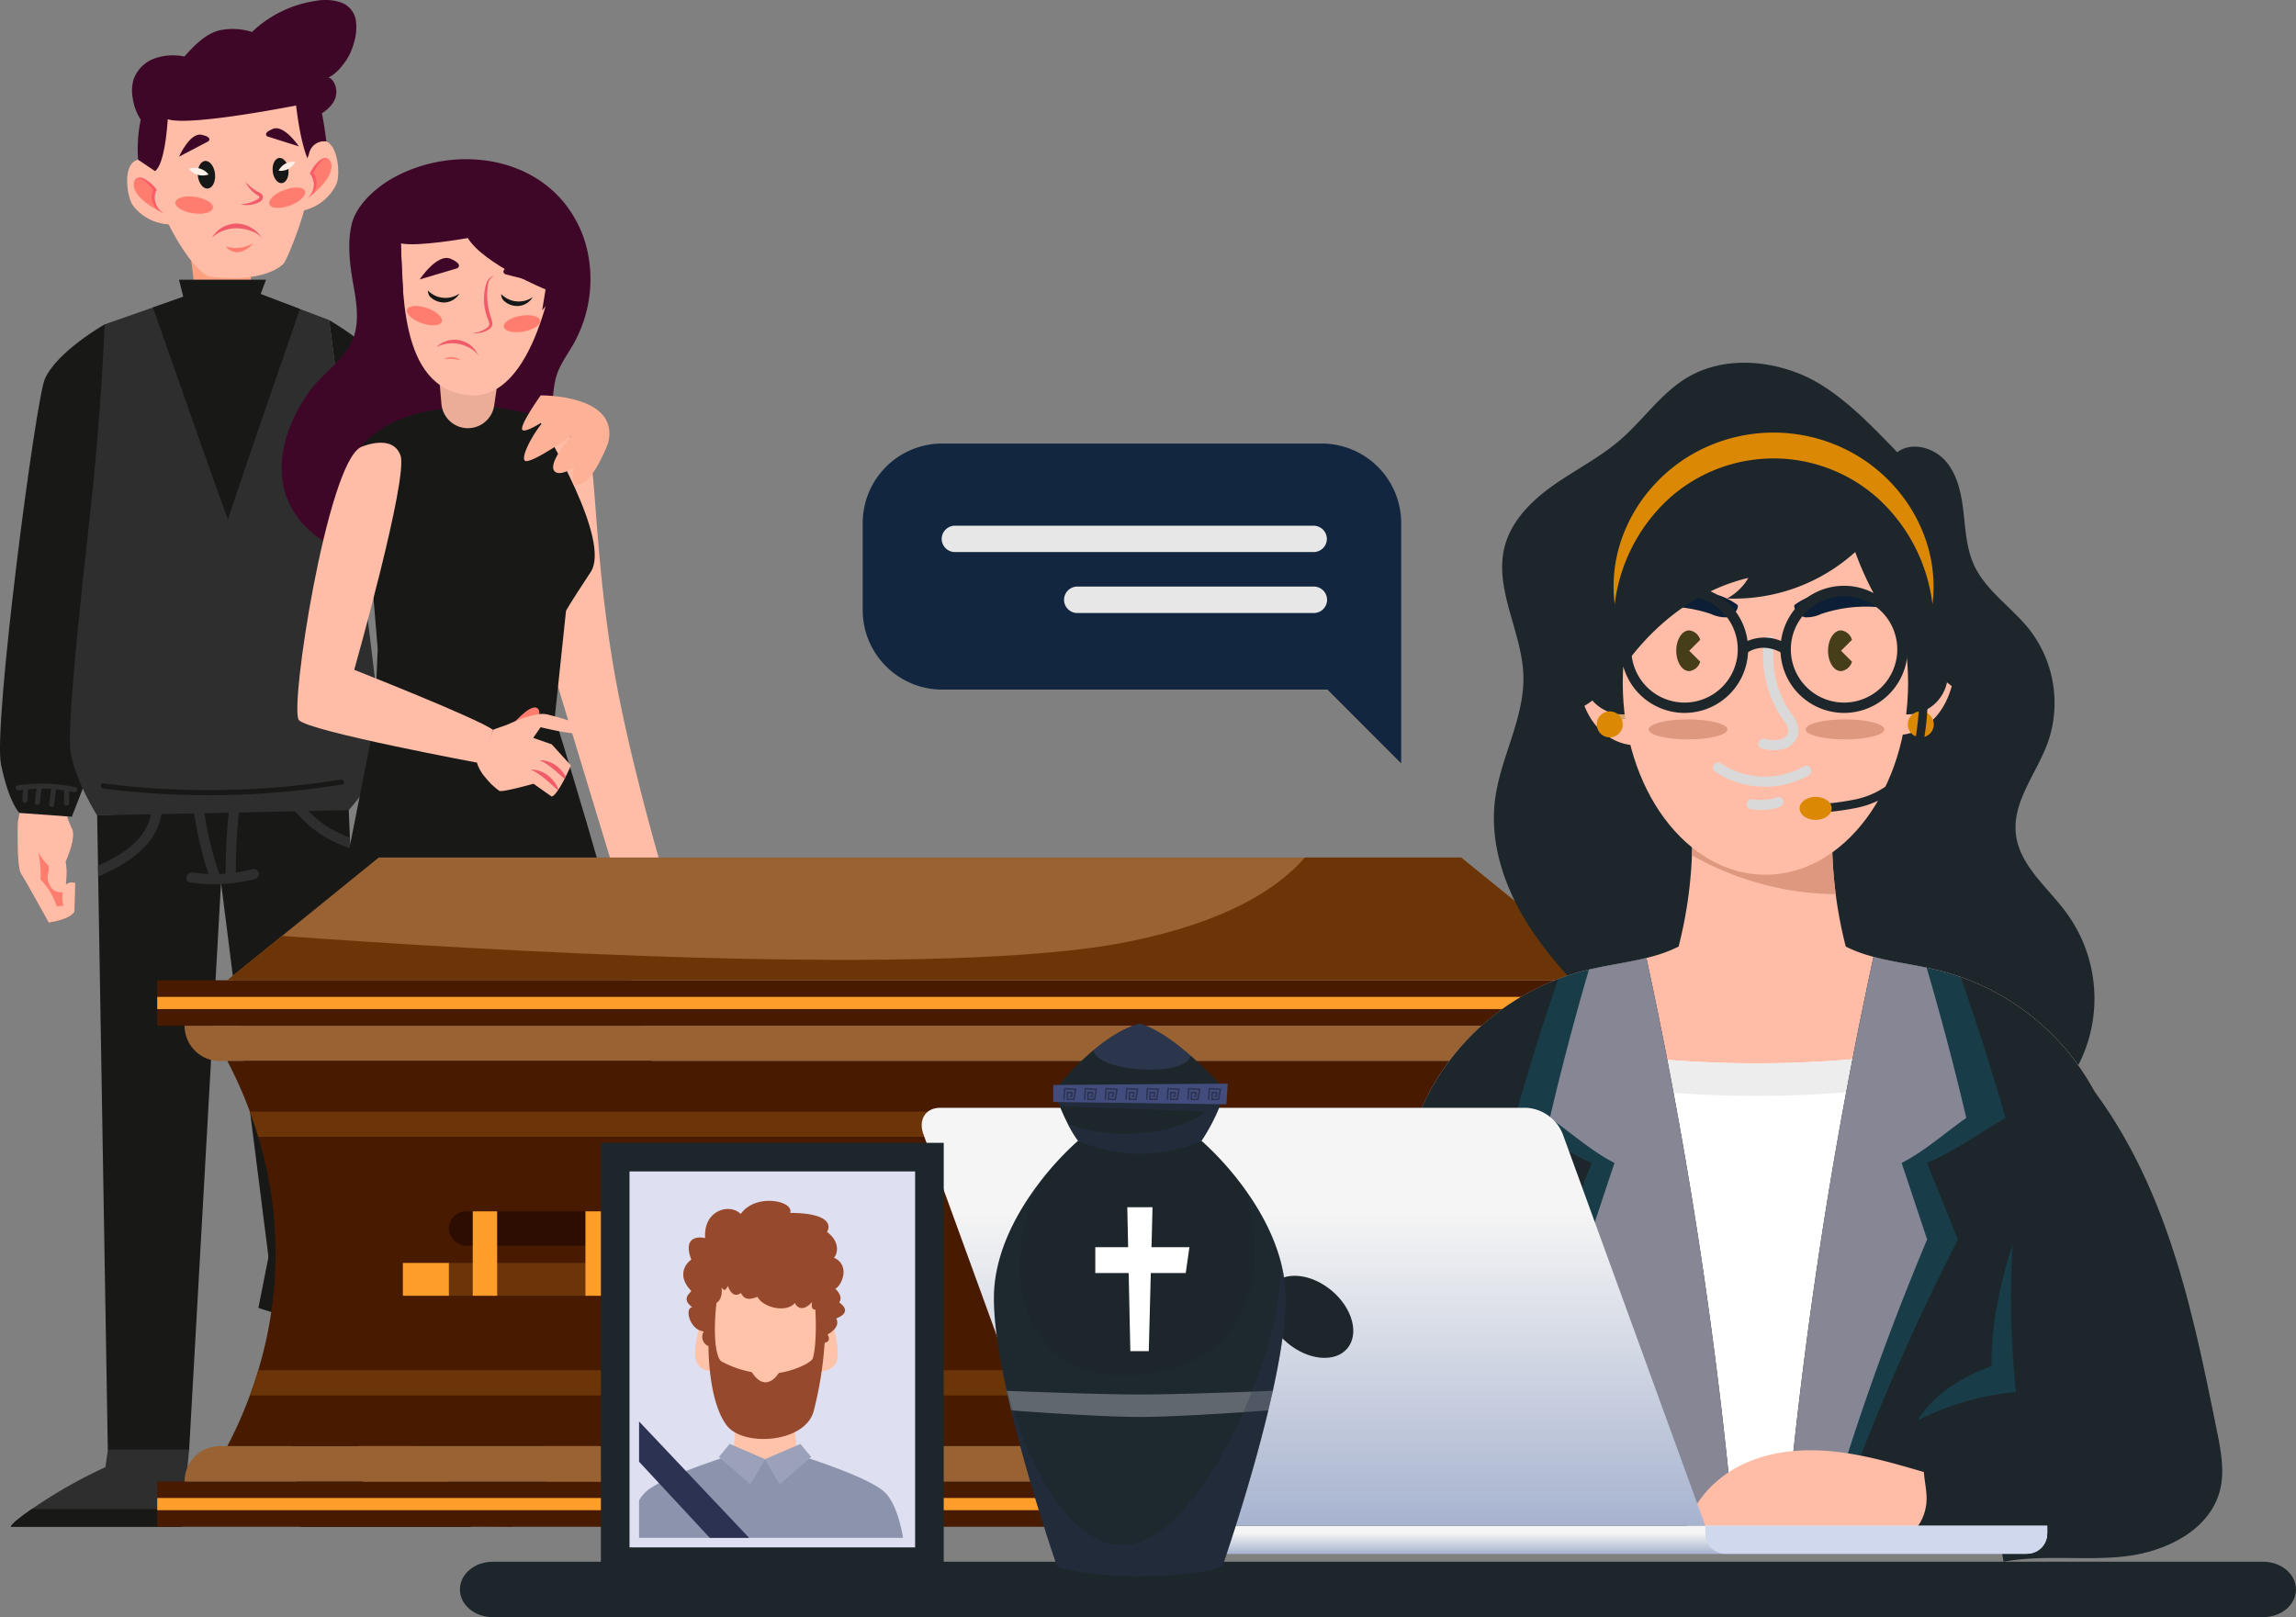 <svg xmlns="http://www.w3.org/2000/svg" xmlns:xlink="http://www.w3.org/1999/xlink" width="455.044" height="320.559" viewBox="0 0 455.044 320.559">
  <rect x="0" y="0" width="455.044" height="320.559" fill="#808080" stroke="none"/>
  <defs>
    <linearGradient id="linear-gradient" x1="0.5" x2="0.5" y2="1" gradientUnits="objectBoundingBox">
      <stop offset="0" stop-color="#f5f5f5"/>
      <stop offset="0.25" stop-color="#f5f5f5"/>
      <stop offset="1" stop-color="#a7b3cf"/>
    </linearGradient>
  </defs>
  <g id="Grupo_131439" data-name="Grupo 131439" transform="translate(-894.002 -168.092)">
    <g id="Grupo_129764" data-name="Grupo 129764" transform="translate(828.68 64.212)">
      <g id="Grupo_129744" data-name="Grupo 129744">
        <g id="Grupo_129712" data-name="Grupo 129712">
          <g id="Grupo_129711" data-name="Grupo 129711">
            <g id="Grupo_129671" data-name="Grupo 129671">
              <path id="Trazado_166702" data-name="Trazado 166702" d="M139.494,391.279H123.376L109.162,279.115l-.032-.267-.016.267-6.306,112.164H86.69l-1.91-113.63-.032-2.169-.17-9.973,10.734-.526,2.056-.105,6.363-.316,2.008-.1,4.995-.243,2.032-.105,10.232-.5,2.445-.122,8.945-.437.275,6.832v.008l.081,2.121Z" fill="#181817"/>
              <g id="Grupo_129661" data-name="Grupo 129661">
                <path id="Trazado_166703" data-name="Trazado 166703" d="M102.808,391.28l-1.142,11.738-.34,3.513H67.489c.008-.47,1.692-1.838,4.129-3.513a96.776,96.776,0,0,1,14.6-8.314l.478-3.424Z" fill="#2e2e2e"/>
              </g>
              <g id="Grupo_129662" data-name="Grupo 129662">
                <path id="Trazado_166704" data-name="Trazado 166704" d="M158.7,406.531H124.859l-.34-3.513-1.142-11.738h16.117l.478,3.424a95.707,95.707,0,0,1,14.6,8.314C157,404.693,158.68,406.061,158.7,406.531Z" fill="#2e2e2e"/>
              </g>
              <g id="Grupo_129663" data-name="Grupo 129663">
                <path id="Trazado_166705" data-name="Trazado 166705" d="M71.618,403.018h30.048l-.34,3.513H67.489C67.5,406.061,69.181,404.693,71.618,403.018Z" fill="#181817"/>
                <path id="Trazado_166706" data-name="Trazado 166706" d="M158.7,406.531H124.859l-.34-3.513h30.048C157,404.693,158.68,406.061,158.7,406.531Z" fill="#181817"/>
              </g>
              <g id="Grupo_129670" data-name="Grupo 129670">
                <g id="Grupo_129664" data-name="Grupo 129664">
                  <path id="Trazado_166707" data-name="Trazado 166707" d="M97.367,264.876c-.874,6.638-6.775,10.232-12.588,12.774l-.032-2.17c4.792-2.137,9.674-5.148,10.564-10.5Z" fill="#2e2e2e"/>
                </g>
                <g id="Grupo_129665" data-name="Grupo 129665">
                  <path id="Trazado_166708" data-name="Trazado 166708" d="M102.983,278.794a32.476,32.476,0,0,0,12.931-.681,1.013,1.013,0,0,0-.538-1.951,29.885,29.885,0,0,1-11.855.681c-1.274-.184-1.824,1.766-.538,1.951Z" fill="#2e2e2e"/>
                </g>
                <g id="Grupo_129668" data-name="Grupo 129668">
                  <g id="Grupo_129666" data-name="Grupo 129666">
                    <path id="Trazado_166709" data-name="Trazado 166709" d="M107.033,278.257a69.88,69.88,0,0,1-3.3-13.7l2.007-.1a68.11,68.11,0,0,0,3.247,13.26C109.413,278.953,107.462,279.479,107.033,278.257Z" fill="#2e2e2e"/>
                  </g>
                  <g id="Grupo_129667" data-name="Grupo 129667">
                    <path id="Trazado_166710" data-name="Trazado 166710" d="M112.764,264.115a116.676,116.676,0,0,0-.7,13.462,1.013,1.013,0,0,1-2.024,0,114.989,114.989,0,0,1,.7-13.357Z" fill="#2e2e2e"/>
                  </g>
                </g>
                <g id="Grupo_129669" data-name="Grupo 129669">
                  <path id="Trazado_166711" data-name="Trazado 166711" d="M134.742,272.016a22.691,22.691,0,0,1-11.746-8.4l2.445-.121a20.512,20.512,0,0,0,9.22,6.395v.008Z" fill="#2e2e2e"/>
                </g>
              </g>
            </g>
            <g id="Grupo_129675" data-name="Grupo 129675">
              <g id="Grupo_129674" data-name="Grupo 129674">
                <g id="Grupo_129673" data-name="Grupo 129673">
                  <g id="Grupo_129672" data-name="Grupo 129672">
                    <path id="Trazado_166712" data-name="Trazado 166712" d="M80.067,284.6c-.993,1.628-5.083,2.127-5.083,2.127s-2.82-5.134-4.467-7.989c-.439-.754-.793-1.348-.989-1.648-.947-1.424-.643-10.385-.643-10.385l10.589,1.242c1.152,1.769-1.157,6.738-1.157,6.738a16.284,16.284,0,0,1,.094,4.17c-.02.26-.032.418-.032.418a.876.876,0,0,1,.119-.117,1.767,1.767,0,0,1,1.708-.216Z" fill="#ff7d6f"/>
                    <path id="Trazado_166713" data-name="Trazado 166713" d="M78.5,279.159a.873.873,0,0,0-.122.105.445.445,0,0,0,0-.1c.013-.07.018-.176.029-.318s.014-.32.036-.52l.027-.711a10.291,10.291,0,0,0-.157-2.935s2.314-4.969,1.16-6.741l-.833-1.986.657-1.5H69.315l-.075.389-.354,1.854s-.229,6.737.322,9.454a2.884,2.884,0,0,0,.318.929c.2.3.546.894.984,1.645.806,1.412,1.911,3.369,2.81,4.993.425.749.789,1.421,1.078,1.942.367.66.59,1.053.59,1.053a.381.381,0,0,0,.106-.011c.667-.093,4.078-.642,4.968-2.114l.149-5.652A1.77,1.77,0,0,0,78.5,279.159Zm-1.929,4.4c-.114-.346-.255-.707-.4-1.056-.174-.425-.376-.852-.6-1.269a11.836,11.836,0,0,0-2.217-2.986,21.8,21.8,0,0,0-.447-5.468,9.021,9.021,0,0,0,1.8,2.44c.664.645,0,1.69.066,2.543a3.5,3.5,0,0,0,.943,2.356,1.772,1.772,0,0,0,.245.194,2.048,2.048,0,0,0,.6.3,2.573,2.573,0,0,0,1.228.149,5.853,5.853,0,0,0,.107,2.643C77.437,283.517,77.034,283.461,76.572,283.564Z" fill="#ffbda7"/>
                  </g>
                </g>
              </g>
            </g>
            <path id="Trazado_166714" data-name="Trazado 166714" d="M86.067,168.178S76.606,173.54,74.2,179.022c-1.8,4.112-10.293,68.694-8.675,76.424s3.643,9.579,3.643,9.579l10.389.756L93.05,231.026l-1.08-35.213Z" fill="#181817"/>
            <g id="Grupo_129677" data-name="Grupo 129677">
              <path id="Trazado_166715" data-name="Trazado 166715" d="M139.064,233.672c-.907-7.561-2.04-16.611-3.189-25.572v-.008c-2.639-20.651-5.335-40.775-5.335-40.775l-5.78-2.186-9.633-3.65-11.244.445-8.257,2.9-9.56,3.351S85.354,186.559,83.1,206.5c-1.02,9.042-2.016,18.335-2.752,26.252-.915,9.917-1.417,17.672-1.053,20.092.883,5.731,5.262,12.669,5.262,12.669l49.866-1.045s6.524-6.9,6.5-12.725C140.918,249.846,140.165,242.868,139.064,233.672Z" fill="#2e2e2e"/>
              <g id="Grupo_129676" data-name="Grupo 129676">
                <path id="Trazado_166716" data-name="Trazado 166716" d="M85.784,260.191a166.039,166.039,0,0,0,47.346-.8c.641-.1.369-1.078-.269-.976a165.14,165.14,0,0,1-47.077.76c-.645-.082-.639.931,0,1.012Z" fill="#181817"/>
              </g>
            </g>
            <g id="Grupo_129703" data-name="Grupo 129703">
              <g id="Grupo_129702" data-name="Grupo 129702">
                <g id="Grupo_129701" data-name="Grupo 129701">
                  <path id="Trazado_166717" data-name="Trazado 166717" d="M102.745,151.5l1.493,12.449a5.512,5.512,0,0,0,5.473,4.857h0a5.513,5.513,0,0,0,5.507-5.768l-.566-12.22Z" fill="#ffa07f"/>
                  <g id="Grupo_129700" data-name="Grupo 129700">
                    <g id="Grupo_129699" data-name="Grupo 129699">
                      <g id="Grupo_129698" data-name="Grupo 129698">
                        <g id="Grupo_129697" data-name="Grupo 129697">
                          <g id="Grupo_129696" data-name="Grupo 129696">
                            <g id="Grupo_129695" data-name="Grupo 129695">
                              <g id="Grupo_129686" data-name="Grupo 129686">
                                <g id="Grupo_129681" data-name="Grupo 129681">
                                  <g id="Grupo_129678" data-name="Grupo 129678">
                                    <path id="Trazado_166718" data-name="Trazado 166718" d="M125.284,145.634a9.5,9.5,0,0,0,6.188-4.314,7.525,7.525,0,0,0,.552-1.044c.717-1.7.387-7.3-2.029-8.353-1.694-.738-2.719.7-3.181,1.627v0c-.2.394-1.1,2.213-1.1,2.213Z" fill="#ffbda7"/>
                                  </g>
                                  <g id="Grupo_129680" data-name="Grupo 129680">
                                    <path id="Trazado_166719" data-name="Trazado 166719" d="M130.91,136.136a2.4,2.4,0,0,1,.037,1.359c-.426,1.933-2.142,3.554-3.789,5.064a4.712,4.712,0,0,0,.319-2.99c-.074-.343-.185-.679-.225-1.027C127.092,137.143,129.959,133.575,130.91,136.136Z" fill="#ff7d6f"/>
                                    <g id="Grupo_129679" data-name="Grupo 129679">
                                      <path id="Trazado_166720" data-name="Trazado 166720" d="M126.317,143.185l.1-.068c.061-.046.16-.109.27-.2a4.077,4.077,0,0,0,.8-.888,3.631,3.631,0,0,0,.569-1.559,3.116,3.116,0,0,0-.431-1.939,1.671,1.671,0,0,0-.156-.231l-.042-.056,0-.007v0h0l0-.01.024-.057.049-.112c.034-.075.067-.149.1-.221a8.324,8.324,0,0,1,.457-.826c.163-.259.334-.5.5-.72a5.115,5.115,0,0,1,.51-.585,1.264,1.264,0,0,1,.551-.316.925.925,0,0,1,.5.03.469.469,0,0,1,.24.176.366.366,0,0,1,.041.09.222.222,0,0,0-.016-.1.442.442,0,0,0-.21-.234,1,1,0,0,0-.583-.119,1.585,1.585,0,0,0-.743.3,5.091,5.091,0,0,0-.643.572,7.516,7.516,0,0,0-.618.716,6.688,6.688,0,0,0-.552.854c-.043.076-.082.154-.121.232l-.057.119-.074.168-.051.117c.02.036.049.07.073.1l.107.149a1.5,1.5,0,0,1,.134.2,3.3,3.3,0,0,1,.47,1.705,3.727,3.727,0,0,1-.323,1.466,4.145,4.145,0,0,1-.584.932c-.085.105-.165.179-.213.234Z" fill="#fc5b68"/>
                                    </g>
                                  </g>
                                </g>
                                <g id="Grupo_129685" data-name="Grupo 129685">
                                  <g id="Grupo_129682" data-name="Grupo 129682">
                                    <path id="Trazado_166721" data-name="Trazado 166721" d="M99.313,148.359a9.5,9.5,0,0,1-6.949-2.936,7.65,7.65,0,0,1-.756-.906c-1.054-1.514-1.893-7.058.251-8.592,1.5-1.074,2.805.119,3.449.931v0c.274.345,1.532,1.937,1.532,1.937Z" fill="#ffbda7"/>
                                  </g>
                                  <g id="Grupo_129684" data-name="Grupo 129684">
                                    <path id="Trazado_166722" data-name="Trazado 166722" d="M91.838,140.235a2.41,2.41,0,0,0,.246,1.337c.819,1.8,2.833,3.032,4.758,4.168a4.713,4.713,0,0,1-.933-2.859c0-.35.04-.7.007-1.051C95.783,140.428,92.237,137.533,91.838,140.235Z" fill="#ff7d6f"/>
                                    <g id="Grupo_129683" data-name="Grupo 129683">
                                      <path id="Trazado_166723" data-name="Trazado 166723" d="M97.795,146.177l-.108-.046c-.069-.033-.178-.073-.306-.142a4.071,4.071,0,0,1-.964-.7,3.606,3.606,0,0,1-.88-1.407,3.113,3.113,0,0,1,.019-1.986,1.729,1.729,0,0,1,.1-.259l.029-.063,0-.008v0h0l-.006-.009-.035-.051-.072-.1c-.048-.065-.1-.131-.146-.194a8.356,8.356,0,0,0-.619-.713c-.212-.219-.43-.419-.643-.6a5.068,5.068,0,0,0-.62-.466,1.256,1.256,0,0,0-.6-.194.912.912,0,0,0-.484.133.475.475,0,0,0-.2.221.435.435,0,0,0-.022.1.246.246,0,0,1-.005-.1.444.444,0,0,1,.158-.273,1.006,1.006,0,0,1,.545-.237,1.575,1.575,0,0,1,.789.139,4.931,4.931,0,0,1,.747.425,7.423,7.423,0,0,1,.754.572,6.792,6.792,0,0,1,.718.721c.057.065.111.134.166.2l.08.105.108.148.074.1c-.012.038-.033.078-.05.117l-.074.168a1.4,1.4,0,0,0-.089.225,3.28,3.28,0,0,0-.106,1.765,3.715,3.715,0,0,0,.621,1.367,4.149,4.149,0,0,0,.764.79c.105.085.2.142.257.186Z" fill="#fc5b68"/>
                                    </g>
                                  </g>
                                </g>
                              </g>
                              <g id="Grupo_129687" data-name="Grupo 129687">
                                <path id="Trazado_166724" data-name="Trazado 166724" d="M125.791,124.657c.372,5.063.5,10.138.8,15.2.243,4.113-4.313,15.655-5.159,16.4-3.356,2.952-9.795,3.029-14.235,2.511-3.488-.407-9.7-11.639-10.438-15.558-.224-1.191-2.494-15.249-2.3-15.269Z" fill="#ffbda7"/>
                              </g>
                              <g id="Grupo_129688" data-name="Grupo 129688">
                                <path id="Trazado_166725" data-name="Trazado 166725" d="M124.927,124.748c.359,4.865.492,9.741.784,14.609.237,3.952-4.049,15.034-4.848,15.748-3.167,2.83-9.252,2.894-13.448,2.389-3.3-.4-9.188-11.2-9.891-14.966-.214-1.145-2.383-14.655-2.2-14.675Z" fill="#ffbda7"/>
                              </g>
                              <path id="Trazado_166726" data-name="Trazado 166726" d="M105.267,130.594c2.324.49,1.344,1.3,1.344,1.3l-5.808,3.046S102.943,130.1,105.267,130.594Z" fill="#3f0727"/>
                              <path id="Trazado_166727" data-name="Trazado 166727" d="M119.413,129.416c-2.2.893-1.094,1.514-1.094,1.514l6.254,1.974S121.615,128.524,119.413,129.416Z" fill="#3f0727"/>
                              <g id="Grupo_129689" data-name="Grupo 129689">
                                <path id="Trazado_166728" data-name="Trazado 166728" d="M122.487,137.521c.145,1.381-.435,2.574-1.295,2.664s-1.675-.956-1.82-2.337.435-2.574,1.295-2.664S122.342,136.14,122.487,137.521Z" fill="#161818"/>
                                <path id="Trazado_166729" data-name="Trazado 166729" d="M123.828,135.969a3.225,3.225,0,0,1-3.291,1.752,3.223,3.223,0,0,1,3.291-1.752Z" fill="#fff0e7"/>
                              </g>
                              <g id="Grupo_129694" data-name="Grupo 129694">
                                <path id="Trazado_166730" data-name="Trazado 166730" d="M104.531,138.7c.159,1.509,1.049,2.653,1.989,2.555s1.574-1.4,1.416-2.912-1.049-2.654-1.989-2.555S104.373,137.187,104.531,138.7Z" fill="#161818"/>
                                <g id="Grupo_129691" data-name="Grupo 129691">
                                  <g id="Grupo_129690" data-name="Grupo 129690">
                                    <path id="Trazado_166731" data-name="Trazado 166731" d="M112.978,144.376a7.22,7.22,0,0,0,1.306-.184,7.58,7.58,0,0,0,1.321-.432c.436-.19,1.116-.526,1.137-.769.129-.15-.645-.521-1.043-.864a6.2,6.2,0,0,1-1.041-1.065,5.166,5.166,0,0,1-.691-1.164,9.142,9.142,0,0,0,.942.928,9.33,9.33,0,0,0,1.128.828c.225.141.45.264.718.407a1.661,1.661,0,0,1,.444.33.857.857,0,0,1,.225.7,1.3,1.3,0,0,1-.788.887,5.384,5.384,0,0,1-.833.326,5.468,5.468,0,0,1-1.479.228,5.189,5.189,0,0,1-.993-.081A3.483,3.483,0,0,1,112.978,144.376Z" fill="#f05d69"/>
                                  </g>
                                </g>
                                <g id="Grupo_129693" data-name="Grupo 129693">
                                  <g id="Grupo_129692" data-name="Grupo 129692">
                                    <path id="Trazado_166732" data-name="Trazado 166732" d="M115.537,152.059a6.632,6.632,0,0,1-5.484.662,2.852,2.852,0,0,0,2.638,1.128A4.706,4.706,0,0,0,115.537,152.059Z" fill="#ff7d6f"/>
                                  </g>
                                </g>
                                <path id="Trazado_166733" data-name="Trazado 166733" d="M102.745,137.342a3.522,3.522,0,0,0,3.917,1.126,3.522,3.522,0,0,0-3.917-1.126Z" fill="#fff0e7"/>
                              </g>
                              <path id="Trazado_166734" data-name="Trazado 166734" d="M125.768,141.757c.318.849-1,2.128-2.946,2.855s-3.779.629-4.1-.22,1-2.127,2.946-2.855S125.45,140.908,125.768,141.757Z" fill="#ff7d6f"/>
                              <path id="Trazado_166735" data-name="Trazado 166735" d="M100.091,143.977c-.134.9,1.421,1.874,3.475,2.182s3.827-.169,3.961-1.066-1.421-1.873-3.474-2.181S100.226,143.081,100.091,143.977Z" fill="#ff7d6f"/>
                            </g>
                          </g>
                        </g>
                      </g>
                    </g>
                  </g>
                </g>
              </g>
              <path id="Trazado_166736" data-name="Trazado 166736" d="M135.855,107.975a4.475,4.475,0,0,0-3-3.623,9.991,9.991,0,0,0-4.957-.3,23.168,23.168,0,0,0-12.627,6.162,12.772,12.772,0,0,0-6.61-.287c-2.774.787-4.86,3.021-6.8,5.158a10.964,10.964,0,0,0-5.957.4,6.9,6.9,0,0,0-4.116,4.158,8.152,8.152,0,0,0-.159,3.71,10.694,10.694,0,0,0,1.584,4.256,28.123,28.123,0,0,0-.515,7.931l3.348,2.258c2.075-1.483,2.518-10.284,2.518-10.284,4.383,1.464,25.442-2.727,25.442-2.727s.708,6.742,2.241,10.467l.305-.828a3.043,3.043,0,0,1,3.438-2.5s-.253-2.473-.864-5.6a7.093,7.093,0,0,0,2.108-1.949,3.912,3.912,0,0,0,.181-4.31c-.2-.284-.662-.9-1.1-.739a8.315,8.315,0,0,0,2.822-2.434,11.465,11.465,0,0,0,2.315-4.476A10.268,10.268,0,0,0,135.855,107.975Z" fill="#3f0727"/>
            </g>
            <g id="Grupo_129705" data-name="Grupo 129705">
              <g id="Grupo_129704" data-name="Grupo 129704">
                <path id="Trazado_166737" data-name="Trazado 166737" d="M170.9,225.464c-6.248-11.508-30.92-48.49-31.4-50.709-.54-2.485-8.953-7.437-8.953-7.437l4.505,34.322,13.18,23.824Z" fill="#181817"/>
              </g>
            </g>
            <g id="Grupo_129706" data-name="Grupo 129706">
              <path id="Trazado_166738" data-name="Trazado 166738" d="M70.774,262.552l.126-2.429c.034-.651-.978-.649-1.011,0l-.127,2.429c-.034.65.978.649,1.012,0Z" fill="#2e2e2e"/>
            </g>
            <g id="Grupo_129707" data-name="Grupo 129707">
              <path id="Trazado_166739" data-name="Trazado 166739" d="M73.238,262.96l.4-3.238c.081-.645-.932-.639-1.011,0l-.4,3.238c-.081.644.932.639,1.012,0Z" fill="#2e2e2e"/>
            </g>
            <g id="Grupo_129708" data-name="Grupo 129708">
              <path id="Trazado_166740" data-name="Trazado 166740" d="M76.031,263.5l.4-2.968c.087-.636-.888-.912-.976-.269l-.4,2.968c-.087.637.888.913.976.269Z" fill="#2e2e2e"/>
            </g>
            <g id="Grupo_129709" data-name="Grupo 129709">
              <path id="Trazado_166741" data-name="Trazado 166741" d="M79.017,263.092v-2.833a.506.506,0,0,0-1.011,0v2.833a.506.506,0,0,0,1.011,0Z" fill="#2e2e2e"/>
            </g>
            <g id="Grupo_129710" data-name="Grupo 129710">
              <path id="Trazado_166742" data-name="Trazado 166742" d="M69.055,260.537a31.085,31.085,0,0,1,10.939.352c.636.133.907-.842.269-.976a32.6,32.6,0,0,0-11.477-.352c-.642.093-.369,1.068.269.976Z" fill="#2e2e2e"/>
            </g>
          </g>
          <path id="Trazado_166743" data-name="Trazado 166743" d="M107.319,150.988a5.779,5.779,0,0,1,5.064-2.794,6.281,6.281,0,0,1,5.051,3.168c-.862-1.491-3.409-2.156-4.88-2.221A7.345,7.345,0,0,0,107.319,150.988Z" fill="#f05c69"/>
          <path id="Trazado_166744" data-name="Trazado 166744" d="M116.977,162.182l1.064-2.855H100.8l.844,3.384-6.021,2.113c3.7,10.556,14.919,42.515,14.9,42.062-.032-.43,10.014-29.523,14.239-41.755Z" fill="#181817"/>
        </g>
        <g id="Grupo_129743" data-name="Grupo 129743">
          <g id="Grupo_129742" data-name="Grupo 129742">
            <path id="Trazado_166745" data-name="Trazado 166745" d="M182,154.979a26.2,26.2,0,0,1-3.037,17.122c-1.148,2.017-2.578,3.907-3.3,6.113-.8,2.46-.662,5.125-1.176,7.663-2.3,11.371-13.58,21.745-23.248,27.312-5.177,2.981-11.358,2.338-16.82.381-5.655-2.027-10.763-6.032-12.568-11.956-2.133-7,.781-14.671,4.943-20.333,2.338-3.182,5.821-5.476,7.836-8.875,1.993-3.364,1.527-7.592.835-11.441-.73-4.058-1.4-8.53-.448-12.614.882-3.788,4.716-7.2,7.938-9.045,10.569-6.044,25.462-5.291,33.763,4.268A23.107,23.107,0,0,1,182,154.979Z" fill="#3f0727"/>
            <g id="Grupo_129717" data-name="Grupo 129717">
              <g id="Grupo_129716" data-name="Grupo 129716">
                <g id="Grupo_129715" data-name="Grupo 129715">
                  <g id="Grupo_129714" data-name="Grupo 129714">
                    <g id="Grupo_129713" data-name="Grupo 129713">
                      <path id="Trazado_166746" data-name="Trazado 166746" d="M188.227,294.762c1.1,1.414,4.964,1.449,4.964,1.449s2.09-5.085,3.325-7.92c.33-.75.6-1.341.749-1.641.733-1.428-.494-9.753-.494-9.753l-9.744,2.274c-.888,1.77,1.789,6.161,1.789,6.161a15.246,15.246,0,0,0,.351,3.9l.074.386a.891.891,0,0,0-.123-.1,1.658,1.658,0,0,0-1.616-.023Z" fill="#ff7d6f"/>
                      <path id="Trazado_166747" data-name="Trazado 166747" d="M187.5,289.506l.733,5.255c.986,1.279,4.224,1.432,4.856,1.448a.392.392,0,0,0,.1,0s.167-.391.439-1.045c.215-.516.484-1.18.8-1.924.668-1.61,1.492-3.551,2.1-4.952.33-.747.592-1.341.745-1.638a2.7,2.7,0,0,0,.2-.9c.229-2.592-.694-8.851-.694-8.851l-.526-1.691-.11-.356-9.312,1.052c.282.484.54.929.77,1.326l-.568,1.94c-.889,1.773,1.792,6.164,1.792,6.164a9.656,9.656,0,0,0,.162,2.753l.1.661c.042.184.063.35.089.481s.041.23.06.293a.45.45,0,0,0,.012.089.739.739,0,0,0-.125-.086A1.663,1.663,0,0,0,187.5,289.506Zm2.626,3.925a5.486,5.486,0,0,0-.178-2.476,2.417,2.417,0,0,0,1.13-.268,1.924,1.924,0,0,0,.522-.347,1.7,1.7,0,0,0,.209-.206,3.291,3.291,0,0,0,.631-2.3c-.029-.8-.758-1.707-.206-2.379a8.5,8.5,0,0,0,1.422-2.464,20.453,20.453,0,0,0,.158,5.146,11.114,11.114,0,0,0-1.753,3.017c-.16.412-.3.832-.421,1.246-.1.341-.19.692-.26,1.027C190.936,293.383,190.566,293.479,190.124,293.431Z" fill="#ffa07f"/>
                    </g>
                  </g>
                </g>
              </g>
              <path id="Trazado_166748" data-name="Trazado 166748" d="M171.36,186.11s8.007,3.889,10.826,8.748c1.155,1.99,1.078,18.979,4.52,40.06,2.86,17.52,9.429,39.935,9.429,39.935l-9.312,1.052-19.042-62.684Z" fill="#ffbda7"/>
            </g>
            <g id="Grupo_129718" data-name="Grupo 129718">
              <path id="Trazado_166749" data-name="Trazado 166749" d="M183.082,354.532l.652,38.628-10.248-.277L166.974,354.1Z" fill="#ffa07f"/>
              <path id="Trazado_166750" data-name="Trazado 166750" d="M173.483,392.882l.532,6.794.47,6.068,29.087.787a76.9,76.9,0,0,0-7.408-5.3c-5.662-3.762-12.43-8.074-12.43-8.074Z" fill="#ffa07f"/>
              <path id="Trazado_166751" data-name="Trazado 166751" d="M174.015,399.676l.47,6.068,29.087.787a76.9,76.9,0,0,0-7.408-5.3c-.368.673-1.179,1.188-2.726,1.284C189.343,402.773,178.2,400.554,174.015,399.676Z" fill="#181817"/>
            </g>
            <g id="Grupo_129719" data-name="Grupo 129719">
              <path id="Trazado_166752" data-name="Trazado 166752" d="M146.484,354.532l.652,38.628-10.248-.277L130.377,354.1Z" fill="#ffa07f"/>
              <path id="Trazado_166753" data-name="Trazado 166753" d="M136.886,392.882l.531,6.794.47,6.068,29.087.787a76.619,76.619,0,0,0-7.408-5.3c-5.661-3.762-12.43-8.074-12.43-8.074Z" fill="#ffa07f"/>
              <path id="Trazado_166754" data-name="Trazado 166754" d="M137.417,399.676l.47,6.068,29.087.787a76.619,76.619,0,0,0-7.408-5.3c-.368.673-1.178,1.188-2.725,1.284C152.745,402.773,141.6,400.554,137.417,399.676Z" fill="#181817"/>
            </g>
            <path id="Trazado_166755" data-name="Trazado 166755" d="M139.619,246.539c.155-4.412.341-9.173.561-14.008L136.865,192.5s3.672-5.737,14.934-7.411c2.3-.349,7.906-.438,7.906-.438l3.356-.187s7.882,1.511,8.548,1.649c2.1,3.706,14.9,24.945,10.775,31.178-4.494,6.784-4.884,7.686-4.884,7.686l-2.226,21.119s2.568,8.117,6.232,20.565c7.045,23.962,18.144,63.94,22.768,92.818,0,0-57.781,14.219-87.739,3.656Z" fill="#181817"/>
            <g id="Grupo_129735" data-name="Grupo 129735">
              <path id="Trazado_166756" data-name="Trazado 166756" d="M163.88,180.04l-.613,4.21a5.264,5.264,0,0,1-5.644,4.489h0a5.264,5.264,0,0,1-4.812-4.793l-.42-4.857Z" fill="#ebad98"/>
              <g id="Grupo_129730" data-name="Grupo 129730">
                <path id="Trazado_166763" data-name="Trazado 166763" d="M144.7,149.964c.52,10.59-.581,30.934,13.542,32.257,13.2,1.229,17.135-25.358,17.69-29.673Z" fill="#ffbda7"/>
                <path id="Trazado_166764" data-name="Trazado 166764" d="M145.112,150c.345,11.159-.031,29.986,13.2,31.227,11.869,1.11,16.206-21.382,17.3-28.7Z" fill="#ffbda7"/>
                <g id="Grupo_129729" data-name="Grupo 129729">
                  <path id="Trazado_166765" data-name="Trazado 166765" d="M164.643,162.163a4.861,4.861,0,0,0,6.275.6,3.662,3.662,0,0,1-2.779,1.769,3.876,3.876,0,0,1-3.159-1.242A2.355,2.355,0,0,1,164.643,162.163Z" fill="#161818"/>
                  <path id="Trazado_166766" data-name="Trazado 166766" d="M150.119,161.456a4.861,4.861,0,0,0,6.275.6,3.666,3.666,0,0,1-2.78,1.769,3.881,3.881,0,0,1-3.159-1.242A2.365,2.365,0,0,1,150.119,161.456Z" fill="#161818"/>
                </g>
              </g>
              <g id="Grupo_129734" data-name="Grupo 129734">
                <path id="Trazado_166767" data-name="Trazado 166767" d="M154.633,155.177c2.648,1.15,1.33,1.874,1.33,1.874l-7.471,2.223S151.985,154.026,154.633,155.177Z" fill="#3f0727"/>
                <path id="Trazado_166768" data-name="Trazado 166768" d="M166.7,156.314c-2.6,1.255-1.254,1.926-1.254,1.926L173,160.165S169.3,155.06,166.7,156.314Z" fill="#3f0727"/>
                <path id="Trazado_166769" data-name="Trazado 166769" d="M146,165.244c-.289.829,1.015,2.039,2.914,2.7s3.674.529,3.964-.3-1.015-2.039-2.915-2.7S146.29,164.415,146,165.244Z" fill="#ff7d6f"/>
                <path id="Trazado_166770" data-name="Trazado 166770" d="M172.348,167.424c.149.866-1.337,1.845-3.319,2.187s-3.711-.082-3.86-.948,1.336-1.844,3.319-2.187S172.2,166.558,172.348,167.424Z" fill="#ff7d6f"/>
                <g id="Grupo_129733" data-name="Grupo 129733">
                  <g id="Grupo_129731" data-name="Grupo 129731">
                    <path id="Trazado_166771" data-name="Trazado 166771" d="M153.256,175.089l.116-.068a2.279,2.279,0,0,1,.34-.157,3.068,3.068,0,0,1,1.259-.186,3.1,3.1,0,0,1,1.231.344,2.371,2.371,0,0,1,.321.2l.108.083-.136-.035c-.085-.024-.211-.053-.364-.085a8.7,8.7,0,0,0-2.366-.15c-.154.013-.282.026-.37.039Z" fill="#ff7d6f"/>
                  </g>
                  <path id="Trazado_166772" data-name="Trazado 166772" d="M151.8,172.7a5.153,5.153,0,0,1,8.468,1.969c-.46-1.307-2.491-2.247-3.72-2.542A6.8,6.8,0,0,0,151.8,172.7Z" fill="#f05c69"/>
                  <g id="Grupo_129732" data-name="Grupo 129732">
                    <path id="Trazado_166773" data-name="Trazado 166773" d="M163.34,158.538a1.425,1.425,0,0,0-.5.271,2.274,2.274,0,0,0-.761,1.27,13.337,13.337,0,0,0,.093,5.041c.1.485.216.953.353,1.4a7.164,7.164,0,0,1,.381,1.4,1.275,1.275,0,0,1-.2.792,1.754,1.754,0,0,1-.516.487,4.7,4.7,0,0,1-2.631.736,3.977,3.977,0,0,1-.583-.054,4.969,4.969,0,0,0,.576-.059,5.235,5.235,0,0,0,1.468-.467,4.88,4.88,0,0,0,.877-.558.835.835,0,0,0,.394-.822,9.337,9.337,0,0,0-.432-1.239,11.05,11.05,0,0,1-.4-1.474,10.358,10.358,0,0,1,.275-5.3,2.362,2.362,0,0,1,1.045-1.251A1.331,1.331,0,0,1,163.34,158.538Z" fill="#f05c69"/>
                  </g>
                </g>
              </g>
              <path id="Trazado_166774" data-name="Trazado 166774" d="M176.575,160.726l-3.8,4.684.673-4.16s-12.186-4.968-15.41-10.182c0,0-10.082,1.81-13.3,1.044l.491,9.82s-1.608-3.969-3.165-4.178l.261-9.84,35.864,2.967Z" fill="#3f0727"/>
            </g>
            <g id="Grupo_129741" data-name="Grupo 129741">
              <path id="Trazado_166775" data-name="Trazado 166775" d="M136.865,192.5s6.235-2.78,7.83,1.657-9.171,42.5-9.171,42.5,24.072,9.466,27.525,11.9l-2.133,6.7s-34.432-6.4-36.361-8.633S130.181,195.646,136.865,192.5Z" fill="#ffbda7"/>
              <g id="Grupo_129740" data-name="Grupo 129740">
                <g id="Grupo_129739" data-name="Grupo 129739">
                  <path id="Trazado_166776" data-name="Trazado 166776" d="M166.574,247.852s3.75-4.553,5.213-3.608-1.252,4.879-1.252,4.879Z" fill="#ff7d6f"/>
                  <path id="Trazado_166777" data-name="Trazado 166777" d="M181.61,248.924c-.173,1.328-9.149-.892-9.149-.892L171,250.148l3.664,1.279,3.805,4.184s-.43,1.012-1.031,2.22c-.074.152-.153.3-.232.459a21.961,21.961,0,0,1-1.194,2.086c-.036.061-.079.121-.116.18a7.031,7.031,0,0,1-.618.782,1.526,1.526,0,0,1-.617.442l-3.6-2.541s-5.85,1.646-6.748,1.431a13.6,13.6,0,0,1-2.71-2.579,8.187,8.187,0,0,1-1.763-3.026l1.333-1.335,1.874-5.167c.532-.276,2.39-.831,3.2-1.2v0c.4-.18.816-.361,1.247-.54a18.581,18.581,0,0,1,4.713-1.38,4.524,4.524,0,0,1,1.609.065C176.968,246.325,181.783,247.6,181.61,248.924Z" fill="#ffbda7"/>
                  <g id="Grupo_129738" data-name="Grupo 129738">
                    <g id="Grupo_129736" data-name="Grupo 129736">
                      <path id="Trazado_166778" data-name="Trazado 166778" d="M176.016,260.376c-.036.061-.079.121-.116.18-.136-.124-.31-.289-.522-.486-.483-.446-1.145-1.038-1.874-1.663a14.7,14.7,0,0,0-2-1.463l-.391-.219c-.122-.055-.225-.1-.312-.142l-.274-.131s.111,0,.314,0c.1,0,.227.006.371.014s.3.049.482.084a5.764,5.764,0,0,1,2.457,1.221,6.9,6.9,0,0,1,1.613,2.045C175.873,260.033,175.955,260.222,176.016,260.376Z" fill="#f05c69"/>
                    </g>
                    <g id="Grupo_129737" data-name="Grupo 129737">
                      <path id="Trazado_166779" data-name="Trazado 166779" d="M177.442,257.831c-.074.152-.153.3-.232.459-.03-.023-.058-.051-.086-.076-.483-.446-1.145-1.038-1.873-1.661a14.632,14.632,0,0,0-2-1.465c-.144-.081-.273-.154-.388-.217l-.313-.144-.273-.129s.108,0,.311,0c.1,0,.227,0,.371.016s.3.048.481.081a5.767,5.767,0,0,1,2.458,1.224A6.817,6.817,0,0,1,177.442,257.831Z" fill="#f05c69"/>
                    </g>
                  </g>
                </g>
              </g>
            </g>
          </g>
          <path id="Trazado_166780" data-name="Trazado 166780" d="M168.941,189.178c1.08.465,5.872-3.023,4.407-1.965s-5.008,7.12-4.008,7.987,9.265-4.946,9.265-4.946-5.366,5.969-3.109,7.253c.738.419,2.1-.064,3.6-.9-.482,1.859-.533,3.449.766,3.351,3.059-.232,5.99-8.274,5.99-8.274,2.412-9.651-13.369-9.425-13.369-9.425S167.861,188.714,168.941,189.178Z" fill="#fdb197"/>
        </g>
      </g>
      <g id="Grupo_129763" data-name="Grupo 129763">
        <g id="Grupo_129762" data-name="Grupo 129762">
          <g id="Grupo_129745" data-name="Grupo 129745">
            <rect id="Rectángulo_35901" data-name="Rectángulo 35901" width="302.333" height="9" transform="translate(96.482 298.198)" fill="#481b01"/>
            <rect id="Rectángulo_35902" data-name="Rectángulo 35902" width="302.333" height="2.417" transform="translate(96.482 301.489)" fill="#ff9e2b"/>
            <path id="Trazado_166781" data-name="Trazado 166781" d="M386.4,314.2H108.9a7,7,0,0,1-7-7H393.4A7,7,0,0,1,386.4,314.2Z" fill="#996232"/>
          </g>
          <g id="Grupo_129746" data-name="Grupo 129746">
            <rect id="Rectángulo_35903" data-name="Rectángulo 35903" width="302.333" height="9" transform="translate(398.815 406.531) rotate(180)" fill="#481b01"/>
            <rect id="Rectángulo_35904" data-name="Rectángulo 35904" width="302.333" height="2.417" transform="translate(398.815 403.239) rotate(180)" fill="#ff9e2b"/>
            <path id="Trazado_166782" data-name="Trazado 166782" d="M108.9,390.531H386.4a7,7,0,0,1,7,7H101.9A7,7,0,0,1,108.9,390.531Z" fill="#996232"/>
          </g>
          <path id="Trazado_166783" data-name="Trazado 166783" d="M380.459,380.494a83.255,83.255,0,0,0,4.46,10.04H110.379a84.857,84.857,0,0,0,4.46-10.04q.93-2.475,1.67-5a79.923,79.923,0,0,0,0-46.259q-.735-2.521-1.67-5a84.943,84.943,0,0,0-4.46-10.041h274.54a83.338,83.338,0,0,0-4.46,10.041c-.63,1.649-1.18,3.319-1.67,5a79.923,79.923,0,0,0,0,46.259C379.279,377.174,379.829,378.844,380.459,380.494Z" fill="#481b01"/>
          <g id="Grupo_129747" data-name="Grupo 129747">
            <path id="Trazado_166784" data-name="Trazado 166784" d="M384.919,298.194H110.369l10.85-8.79,19.17-15.54H354.9Z" fill="#996232"/>
          </g>
          <g id="Grupo_129760" data-name="Grupo 129760">
            <g id="Grupo_129753" data-name="Grupo 129753">
              <g id="Grupo_129748" data-name="Grupo 129748">
                <rect id="Rectángulo_35905" data-name="Rectángulo 35905" width="36.63" height="6.815" rx="3.407" transform="translate(154.286 343.995)" fill="#2d0d01"/>
              </g>
              <g id="Grupo_129752" data-name="Grupo 129752">
                <g id="Grupo_129750" data-name="Grupo 129750">
                  <g id="Grupo_129749" data-name="Grupo 129749">
                    <rect id="Rectángulo_35906" data-name="Rectángulo 35906" width="54.852" height="6.5" transform="translate(145.175 354.234)" fill="#6c3508"/>
                    <rect id="Rectángulo_35907" data-name="Rectángulo 35907" width="9.111" height="6.5" transform="translate(145.175 354.234)" fill="#ff9e2b"/>
                  </g>
                  <rect id="Rectángulo_35908" data-name="Rectángulo 35908" width="9.111" height="6.5" transform="translate(190.916 354.234)" fill="#ff9e2b"/>
                </g>
                <g id="Grupo_129751" data-name="Grupo 129751">
                  <rect id="Rectángulo_35909" data-name="Rectángulo 35909" width="4.833" height="16.74" transform="translate(159.018 343.995)" fill="#ff9e2b"/>
                  <rect id="Rectángulo_35910" data-name="Rectángulo 35910" width="4.833" height="16.74" transform="translate(181.351 343.995)" fill="#ff9e2b"/>
                </g>
              </g>
            </g>
            <g id="Grupo_129759" data-name="Grupo 129759">
              <g id="Grupo_129754" data-name="Grupo 129754">
                <rect id="Rectángulo_35911" data-name="Rectángulo 35911" width="36.63" height="6.815" rx="3.407" transform="translate(304.381 343.995)" fill="#2d0d01"/>
              </g>
              <g id="Grupo_129758" data-name="Grupo 129758">
                <g id="Grupo_129756" data-name="Grupo 129756">
                  <g id="Grupo_129755" data-name="Grupo 129755">
                    <rect id="Rectángulo_35912" data-name="Rectángulo 35912" width="54.852" height="6.5" transform="translate(295.27 354.234)" fill="#6c3508"/>
                    <rect id="Rectángulo_35913" data-name="Rectángulo 35913" width="9.111" height="6.5" transform="translate(295.27 354.234)" fill="#ff9e2b"/>
                  </g>
                  <rect id="Rectángulo_35914" data-name="Rectángulo 35914" width="9.111" height="6.5" transform="translate(341.01 354.234)" fill="#ff9e2b"/>
                </g>
                <g id="Grupo_129757" data-name="Grupo 129757">
                  <rect id="Rectángulo_35915" data-name="Rectángulo 35915" width="4.833" height="16.74" transform="translate(309.112 343.995)" fill="#ff9e2b"/>
                  <rect id="Rectángulo_35916" data-name="Rectángulo 35916" width="4.833" height="16.74" transform="translate(331.446 343.995)" fill="#ff9e2b"/>
                </g>
              </g>
            </g>
          </g>
          <g id="Grupo_129761" data-name="Grupo 129761">
            <path id="Trazado_166785" data-name="Trazado 166785" d="M380.459,324.235c-.63,1.649-1.18,3.319-1.67,5H116.509q-.735-2.521-1.67-5Z" fill="#6c3508"/>
            <path id="Trazado_166786" data-name="Trazado 166786" d="M380.459,380.494H114.839q.93-2.475,1.67-5h262.28C379.279,377.174,379.829,378.844,380.459,380.494Z" fill="#6c3508"/>
          </g>
          <path id="Trazado_166787" data-name="Trazado 166787" d="M384.919,298.194H110.369l10.85-8.79c37.22,2.71,131.31,8.54,167.83,1.13,19.2-3.9,29.46-10.41,34.89-16.67H354.9Z" fill="#6c3508"/>
        </g>
      </g>
    </g>
    <g id="Grupo_131437" data-name="Grupo 131437" transform="translate(985.149 240)">
      <g id="Grupo_131436" data-name="Grupo 131436">
        <path id="Trazado_168251" data-name="Trazado 168251" d="M74.677,412.3h350.88c3.594,0,6.508-2.458,6.508-5.49h0c0-3.032-2.914-5.491-6.508-5.491H74.677c-3.594,0-6.508,2.458-6.508,5.491h0C68.169,409.84,71.083,412.3,74.677,412.3Z" transform="translate(-68.169 -163.647)" fill="#1d272b"/>
        <g id="Grupo_131433" data-name="Grupo 131433" transform="translate(186.402)">
          <path id="Trazado_151853" data-name="Trazado 151853" d="M272.563,299.923a28.8,28.8,0,0,0,8.589-41.906c-3.705-5.028-9.262-9.329-9.962-15.536-.725-6.431,4.091-12.006,6.31-18.087a23.745,23.745,0,0,0-3.561-22.376c-3.524-4.487-8.723-7.739-11.076-12.937-1.479-3.267-1.656-6.947-2.066-10.51s-1.165-7.283-3.51-10-6.745-3.947-9.6-1.781c-5.417-5.592-11.793-12.371-18.971-15.384s-15.8-3.438-22.517.5c-5.315,3.113-8.85,8.5-13.517,12.517-4.01,3.452-8.8,5.849-13.128,8.9s-8.354,7.037-9.68,12.159c-2.179,8.418,3.447,16.874,3.708,25.566.253,8.445-4.549,16.229-5.618,24.611-1.084,8.5,1.788,17.132,6.318,24.408s10.643,13.412,16.7,19.477c2.455,10.955,10.529,18.713,20.83,23.179s21.828,5.231,33.048,4.823C253.993,307.214,264.68,304.556,272.563,299.923Z" transform="translate(-149.212 -149.055)" fill="#1d272b"/>
          <path id="Trazado_151854" data-name="Trazado 151854" d="M274.263,281.425c2.334-3.09,2.267-7.4,1.292-11.146s-2.738-7.27-3.508-11.065c-1.04-5.127-.21-10.438.854-15.56s2.368-10.262,2.27-15.492-1.811-10.7-5.813-14.066c-14.031-11.814-36.75-7.706-54.992-5.786-9.219.971-15.523,9.865-18.445,18.663s-1.931,18.6,1.552,27.192,9.312,16.065,15.936,22.551c3.951,3.869,10.951.764,16.377,1.828,5.319,1.044,9.905,4.289,14.9,6.386a36.326,36.326,0,0,0,25.4.908C272.5,285.022,274.533,283.954,274.263,281.425Z" transform="translate(-163.433 -152.709)" fill="#1d272b"/>
          <path id="Trazado_151855" data-name="Trazado 151855" d="M171.577,293.3a48.862,48.862,0,0,1,26.576-17.377c4.807-1.2,9.792-1.666,14.52-3.148a27.538,27.538,0,0,0,3.931-1.58,86.675,86.675,0,0,0,2.71-22.162h27.71a86.675,86.675,0,0,0,2.71,22.162,27.534,27.534,0,0,0,3.931,1.58c4.728,1.482,9.713,1.946,14.52,3.148A48.434,48.434,0,0,1,304.862,323.4v68.478L181.244,390.07a20.063,20.063,0,0,1-19.769-20.061V323.4A48.858,48.858,0,0,1,171.577,293.3Z" transform="translate(-161.472 -155.466)" fill="#ffbda7"/>
          <path id="Trazado_151856" data-name="Trazado 151856" d="M212.588,390.446c-2.36-6.186-2.563-12.944-3.419-19.509-1.642-12.6-5.748-24.719-8.662-37.083s-5.5-25.835-2.3-38.129a224.953,224.953,0,0,0,54.326-.085c6.82,2.859,10.359,11.465,11.625,18.751s.34,14.745.2,22.138c-.154,8.087.638,16.179.256,24.26s-2.047,16.347-6.615,23.022a41.583,41.583,0,0,1-10.735,10.317l-33.164-.485A23.758,23.758,0,0,1,212.588,390.446Z" transform="translate(-154.419 -158.455)" fill="#fff"/>
          <g id="Grupo_107073" data-name="Grupo 107073" transform="translate(42.323 137.185)">
            <path id="Trazado_151857" data-name="Trazado 151857" d="M264.151,320.838c-1.266-7.285-4.806-15.891-11.625-18.75a224.953,224.953,0,0,1-54.326.084,46.519,46.519,0,0,0-1.378,9.146,51.732,51.732,0,0,1,1.378-15.594,224.953,224.953,0,0,0,54.326-.085c6.82,2.859,10.359,11.465,11.625,18.751a59.13,59.13,0,0,1,.59,12.114A44.9,44.9,0,0,0,264.151,320.838Z" transform="translate(-196.738 -295.64)" fill="#ededed"/>
            <path id="Trazado_151858" data-name="Trazado 151858" d="M196.869,346.168c0-.253.017-.506.023-.759.119,5.548.434,11.1.292,16.64C197.068,356.756,196.768,351.461,196.869,346.168Z" transform="translate(-129.258 -298.832)" fill="#ededed"/>
          </g>
          <path id="Trazado_151859" data-name="Trazado 151859" d="M251.012,260.814a58.937,58.937,0,0,1-28.508-7.719c.053-1.354.085-2.708.075-4.063h27.71A86.245,86.245,0,0,0,251.012,260.814Z" transform="translate(-164.738 -155.466)" fill="#de9880"/>
          <g id="Grupo_107074" data-name="Grupo 107074" transform="translate(96.073 51.617)">
            <path id="Trazado_151860" data-name="Trazado 151860" d="M198.755,210.359a12.849,12.849,0,0,1,4.516-5.33c2.044-1.178,4.941-1.174,6.513.587,1.276,1.43,1.363,3.541,1.247,5.454-.236,3.87-1.087,7.844-3.419,10.939s-6.411,5.1-10.158,4.111C196.916,220.853,196.246,215.021,198.755,210.359Z" transform="translate(-196.949 -204.209)" fill="#ffbda7"/>
            <path id="Trazado_151861" data-name="Trazado 151861" d="M199.124,214.686l-.4.065a23.293,23.293,0,0,1,1.78-3.725,7.83,7.83,0,0,1,2.932-2.845,4.733,4.733,0,0,1,3.992-.245,3.421,3.421,0,0,1,2.086,3.263,3.407,3.407,0,0,0-3.218-.908,3.294,3.294,0,0,0-2.431,2.211,2.508,2.508,0,0,1,1.9,2.074,4.921,4.921,0,0,1-.438,2.889,4.533,4.533,0,0,1-.906,1.457,2.155,2.155,0,0,1-1.534.683,3.182,3.182,0,0,0,2.258,1.278,6.139,6.139,0,0,1-5.977-.387A26.741,26.741,0,0,1,199.124,214.686Z" transform="translate(-197.063 -204.427)" fill="#d6a56d"/>
          </g>
          <g id="Grupo_107075" data-name="Grupo 107075" transform="translate(34.92 53.639)">
            <path id="Trazado_151862" data-name="Trazado 151862" d="M274.6,212.519a12.868,12.868,0,0,0-4.516-5.33c-2.045-1.178-4.942-1.174-6.513.587-1.276,1.43-1.364,3.541-1.247,5.455.235,3.869,1.087,7.843,3.418,10.939s6.411,5.1,10.159,4.11C276.442,223.013,277.113,217.181,274.6,212.519Z" transform="translate(-262.292 -206.369)" fill="#ffbda7"/>
            <path id="Trazado_151863" data-name="Trazado 151863" d="M274.462,216.846l.4.065a23.461,23.461,0,0,0-1.781-3.725,7.816,7.816,0,0,0-2.932-2.845,4.736,4.736,0,0,0-3.992-.245,3.422,3.422,0,0,0-2.086,3.264,3.406,3.406,0,0,1,3.219-.908,3.29,3.29,0,0,1,2.43,2.211,2.509,2.509,0,0,0-1.9,2.075,4.924,4.924,0,0,0,.439,2.889,4.547,4.547,0,0,0,.9,1.457,2.158,2.158,0,0,0,1.535.682,3.19,3.19,0,0,1-2.259,1.279,6.141,6.141,0,0,0,5.978-.388A26.749,26.749,0,0,0,274.462,216.846Z" transform="translate(-262.405 -206.587)" fill="#d6a56d"/>
          </g>
          <ellipse id="Elipse_4259" data-name="Elipse 4259" cx="7.975" cy="7.975" rx="7.975" ry="7.975" transform="translate(92.544 53.756)" fill="#1d272b"/>
          <ellipse id="Elipse_4260" data-name="Elipse 4260" cx="7.975" cy="7.975" rx="7.975" ry="7.975" transform="translate(36.087 53.756)" fill="#1d272b"/>
          <path id="Trazado_168252" data-name="Trazado 168252" d="M28.276,0C43.893,0,56.553,17.025,56.553,38.027S43.893,76.055,28.276,76.055,0,59.029,0,38.027,12.66,0,28.276,0Z" transform="translate(44.063 25.431)" fill="#ffbda7"/>
          <path id="Trazado_151864" data-name="Trazado 151864" d="M229.573,201.333c.883-.408-.643-1.939-2.942-2.56-6.092-1.643-12.834-2.342-17.9,1.422-.2,1.05,1.144,2.3,2.2,2.426a6.928,6.928,0,0,0,3.1-.663A27.523,27.523,0,0,1,229.573,201.333Z" transform="translate(-130.646 -152.158)" fill="#0c1f36"/>
          <path id="Trazado_151865" data-name="Trazado 151865" d="M243.5,201.333c-.883-.408.643-1.939,2.942-2.56,6.092-1.643,12.835-2.342,17.9,1.422.2,1.05-1.144,2.3-2.2,2.426a6.934,6.934,0,0,1-3.1-.663A27.522,27.522,0,0,0,243.5,201.333Z" transform="translate(-197.489 -152.158)" fill="#0c1f36"/>
          <path id="Trazado_151866" data-name="Trazado 151866" d="M212.194,226.579c0,1.1,3.5,1.988,7.808,1.988s7.808-.89,7.808-1.988-3.5-1.988-7.808-1.988S212.194,225.481,212.194,226.579Z" transform="translate(-131.886 -153.899)" fill="#de9880"/>
          <path id="Trazado_151867" data-name="Trazado 151867" d="M245.446,226.579c0,1.1,3.5,1.988,7.808,1.988s7.808-.89,7.808-1.988-3.5-1.988-7.808-1.988S245.446,225.481,245.446,226.579Z" transform="translate(-196.258 -153.899)" fill="#de9880"/>
          <path id="Trazado_151868" data-name="Trazado 151868" d="M232.6,208.079a20.965,20.965,0,0,0,3.512,14.833,5.182,5.182,0,0,1,1.321,2.943,3.053,3.053,0,0,1-2.312,2.6,7.628,7.628,0,0,1-3.68-.1" transform="translate(-159.518 -152.84)" fill="none" stroke="#d9d9d9" stroke-linecap="round" stroke-linejoin="round" stroke-width="2" style="mix-blend-mode: multiply;isolation: isolate"/>
          <g id="Grupo_107079" data-name="Grupo 107079" transform="translate(43.713 44.217)">
            <g id="Grupo_107076" data-name="Grupo 107076" transform="translate(31.614)">
              <path id="Trazado_151869" data-name="Trazado 151869" d="M219.88,221.495a12.6,12.6,0,1,0-12.6-12.6A12.61,12.61,0,0,0,219.88,221.495Zm0-23.142A10.546,10.546,0,1,1,209.335,208.9,10.558,10.558,0,0,1,219.88,198.352Z" transform="translate(-207.284 -196.302)" fill="#1d272b"/>
            </g>
            <g id="Grupo_107077" data-name="Grupo 107077">
              <path id="Trazado_151870" data-name="Trazado 151870" d="M253.66,221.495a12.6,12.6,0,1,0-12.6-12.6A12.611,12.611,0,0,0,253.66,221.495Zm0-23.142A10.546,10.546,0,1,1,243.114,208.9,10.558,10.558,0,0,1,253.66,198.352Z" transform="translate(-241.063 -196.302)" fill="#1d272b"/>
            </g>
            <g id="Grupo_107078" data-name="Grupo 107078" transform="translate(23.573 10.245)">
              <path id="Trazado_151871" data-name="Trazado 151871" d="M240.946,210.437l1.186-1.672a8.518,8.518,0,0,0-9.659,0l1.19,1.67C237.253,207.875,240.91,210.409,240.946,210.437Z" transform="translate(-232.473 -207.249)" fill="#1d272b"/>
            </g>
          </g>
          <path id="Trazado_151872" data-name="Trazado 151872" d="M246.24,235.443a16.766,16.766,0,0,1-17.518-.656" transform="translate(-165.784 -154.553)" fill="none" stroke="#d9d9d9" stroke-linecap="round" stroke-linejoin="round" stroke-width="2" style="mix-blend-mode: multiply;isolation: isolate"/>
          <path id="Trazado_151873" data-name="Trazado 151873" d="M239.931,242.106a10.925,10.925,0,0,1-5.278.42" transform="translate(-165.027 -155.022)" fill="none" stroke="#d9d9d9" stroke-linecap="round" stroke-linejoin="round" stroke-width="2" style="mix-blend-mode: multiply;isolation: isolate"/>
          <path id="Trazado_151874" data-name="Trazado 151874" d="M273.826,215.831A59.559,59.559,0,0,1,252.932,187.9a35.776,35.776,0,0,1-25.412,9.211,10.715,10.715,0,0,0,4.228-4.081c-8.836,2.09-16.433,7.451-22.254,14.42-2.364,2.831-4.368,5.979-7.042,8.52s-6.245,4.467-9.912,4.072c2.285-9.727,4.512-19.781,8.175-29.077,2.249-5.706,4.9-11.522,9.6-15.468,5.843-4.911,14-6.158,21.611-5.6a51.989,51.989,0,0,1,23.082,7.271,49.641,49.641,0,0,1,20.681,25.151,18.623,18.623,0,0,1,1.409,7.153A8.52,8.52,0,0,1,273.826,215.831Z" transform="translate(-162.794 -150.383)" fill="#1d272b"/>
          <path id="Trazado_151875" data-name="Trazado 151875" d="M201.74,225.473a2.576,2.576,0,1,0,2.576-2.575A2.575,2.575,0,0,0,201.74,225.473Z" transform="translate(-101.184 -153.79)" fill="#db8804"/>
          <path id="Trazado_151876" data-name="Trazado 151876" d="M267.609,225.473a2.575,2.575,0,1,0,2.576-2.575A2.575,2.575,0,0,0,267.609,225.473Z" transform="translate(-228.697 -153.79)" fill="#db8804"/>
          <path id="Trazado_151877" data-name="Trazado 151877" d="M221.64,205.739a2.576,2.576,0,0,1,2.167,1.872l-2.167,2.167,2.167,2.167a2.576,2.576,0,0,1-2.167,1.872c-1.423,0-2.576-1.808-2.576-4.039S220.218,205.739,221.64,205.739Z" transform="translate(-134.314 -152.69)" fill="#453e18"/>
          <path id="Trazado_151878" data-name="Trazado 151878" d="M253.783,205.739a2.575,2.575,0,0,1,2.167,1.872l-2.167,2.167,2.167,2.167a2.575,2.575,0,0,1-2.167,1.872c-1.423,0-2.575-1.808-2.575-4.039S252.36,205.739,253.783,205.739Z" transform="translate(-196.538 -152.69)" fill="#453e18"/>
          <path id="Trazado_151879" data-name="Trazado 151879" d="M264.977,197.891a28.523,28.523,0,0,0-1.243-12.528,30.949,30.949,0,0,0-6.571-11.144,31.559,31.559,0,0,0-10.7-7.654,32.344,32.344,0,0,0-25.955-.006,31.546,31.546,0,0,0-10.7,7.654,30.957,30.957,0,0,0-6.572,11.147,28.493,28.493,0,0,0-1.236,12.53,33.93,33.93,0,0,1,10.635-20.849,30.972,30.972,0,0,1,41.7-.006A33.9,33.9,0,0,1,264.977,197.891Z" transform="translate(-159.532 -150.003)" fill="#db8804"/>
          <g id="Grupo_107080" data-name="Grupo 107080" transform="translate(0 117.757)">
            <path id="Trazado_151880" data-name="Trazado 151880" d="M280.347,277.6c3.983-1,8.087-1.493,12.067-2.474a936.874,936.874,0,0,1,17.722,117.306l-46.7-.683a20.063,20.063,0,0,1-19.769-20.061V325.075A48.434,48.434,0,0,1,280.347,277.6Z" transform="translate(-243.667 -274.896)" fill="#1d272b"/>
            <path id="Trazado_151881" data-name="Trazado 151881" d="M179.255,274.881c4.254,1.14,8.674,1.629,12.952,2.7a48.434,48.434,0,0,1,36.678,47.48v68.478l-67.413-.986A936.881,936.881,0,0,1,179.255,274.881Z" transform="translate(-85.495 -274.881)" fill="#1d272b"/>
          </g>
          <path id="Trazado_151882" data-name="Trazado 151882" d="M217.3,277.637c1.452.363,2.884.8,4.3,1.3q4.881,13.872,8.9,27.936c-5.095,2.941-10.019,6.6-15.564,8.926,2,4.88,4.14,10.281,6.14,15.16a459,459,0,0,0-26.117,61.748l-8.395-.1a783.848,783.848,0,0,1,21.383-116.842C211.058,276.394,214.213,276.866,217.3,277.637Z" transform="translate(-110.584 -157.181)" fill="#009fcf" opacity="0.18" style="mix-blend-mode: multiply;isolation: isolate"/>
          <path id="Trazado_151883" data-name="Trazado 151883" d="M252.882,330.967c1.955-4.88,4.048-10.281,6-15.16-5.422-2.325-10.236-5.986-15.218-8.926q3.856-13.853,8.563-27.525a47.36,47.36,0,0,1,5.413-1.713c2.94-.735,5.945-1.2,8.918-1.787a799.953,799.953,0,0,1,20.871,116.618l-9.137-.134A464.339,464.339,0,0,0,252.882,330.967Z" transform="translate(-220.963 -157.186)" fill="#009fcf" opacity="0.18" style="mix-blend-mode: multiply;isolation: isolate"/>
          <path id="Trazado_151884" data-name="Trazado 151884" d="M212.633,274.881c3.457.927,7.022,1.427,10.533,2.154q4.335,14.781,7.861,29.782c-4.2,2.94-8.251,6.6-12.816,8.926,1.647,4.88,3.409,10.28,5.057,15.16a516.8,516.8,0,0,0-21.505,61.748l-6.912-.1A936.883,936.883,0,0,1,212.633,274.881Z" transform="translate(-118.874 -157.124)" fill="#868695"/>
          <path id="Trazado_151885" data-name="Trazado 151885" d="M251.41,277.445c3.772-.89,7.634-1.4,11.39-2.324a936.874,936.874,0,0,1,17.722,117.306l-7.688-.112a516.463,516.463,0,0,0-21.407-61.395c1.647-4.88,3.409-10.281,5.056-15.16-4.565-2.325-8.619-5.986-12.815-8.926Q247.134,292.037,251.41,277.445Z" transform="translate(-214.053 -157.139)" fill="#868695"/>
          <g id="Grupo_107085" data-name="Grupo 107085" transform="translate(80.737 62.397)">
            <path id="Trazado_151889" data-name="Trazado 151889" d="M203.9,242.572h.05a52.378,52.378,0,0,0,8.855-1.029,17.943,17.943,0,0,0,8.175-4.028,18.3,18.3,0,0,0,5.171-9.948,52.217,52.217,0,0,0,.618-11.008.871.871,0,0,0-.856-.832.844.844,0,0,0-.832.856,51.031,51.031,0,0,1-.586,10.654,16.642,16.642,0,0,1-4.654,9.031,16.279,16.279,0,0,1-7.419,3.629,50.953,50.953,0,0,1-8.569.987.844.844,0,0,0,.048,1.687Z" transform="translate(-203.054 -215.727)" fill="#1d272b"/>
          </g>
          <path id="Trazado_151890" data-name="Trazado 151890" d="M223.364,243.285c0,1.263,1.423,2.288,3.179,2.288s3.179-1.025,3.179-2.288S228.3,241,226.543,241,223.364,242.021,223.364,243.285Z" transform="translate(-144.252 -154.951)" fill="#db8804"/>
          <path id="Trazado_151891" data-name="Trazado 151891" d="M155.138,295.218c9.568,9.829,16.15,22.243,20.754,35.164s7.33,26.421,10.042,39.866c.78,3.868,1.557,7.894.581,11.716-2,7.836-10.657,12.116-18.689,13.055s-16.256-.409-24.2,1.08C137.71,362.683,140.174,325.677,155.138,295.218Z" transform="translate(-24.095 -158.428)" fill="#1d272b"/>
          <path id="Trazado_151892" data-name="Trazado 151892" d="M250.679,383.718c-5.9-1.725-11.841-3.459-17.957-4.081s-12.483-.073-18.023,2.591-10.146,7.651-11.406,13.667c-.4,1.917,3.29,2.43,5.172,2.97a17.633,17.633,0,0,0,5.837.326l19.55-1.09c4.653-.259,9.729.885,13.631-1.666a8.954,8.954,0,0,0,3.572-5.8C251.519,388.347,250.826,386.047,250.679,383.718Z" transform="translate(-146.93 -163.827)" fill="#ffbda7"/>
          <path id="Trazado_151894" data-name="Trazado 151894" d="M184.3,370.668a54.924,54.924,0,0,1,19.509-5.632,170.55,170.55,0,0,1-.683-29.319c-2.484,7.864-4.279,15.938-4.173,24.186C193.193,362,187.5,365.432,184.3,370.668Z" transform="translate(-81.79 -161.025)" fill="#009fcf" opacity="0.18" style="mix-blend-mode: multiply;isolation: isolate"/>
        </g>
        <g id="Grupo_131434" data-name="Grupo 131434" transform="translate(91.529 147.69)">
          <path id="Rectángulo_34155" data-name="Rectángulo 34155" d="M0,0H194.466a0,0,0,0,1,0,0V1.341a4.187,4.187,0,0,1-4.187,4.187H4.187A4.187,4.187,0,0,1,0,1.341V0A0,0,0,0,1,0,0Z" transform="translate(28.594 82.868)" fill="#e0e8ff"/>
          <path id="Rectángulo_34156" data-name="Rectángulo 34156" d="M0,0H194.466a0,0,0,0,1,0,0V1.341a4.187,4.187,0,0,1-4.187,4.187H4.187A4.187,4.187,0,0,1,0,1.341V0A0,0,0,0,1,0,0Z" transform="translate(28.594 82.868)" fill="url(#linear-gradient)" style="mix-blend-mode: multiply;isolation: isolate"/>
          <path id="Trazado_151895" data-name="Trazado 151895" d="M177.721,397.021v-1.609h67.747v1.609a3.918,3.918,0,0,1-3.918,3.918H181.64A3.918,3.918,0,0,1,177.721,397.021Z" transform="translate(-22.408 -312.544)" fill="#d0d8ed" style="mix-blend-mode: multiply;isolation: isolate"/>
          <g id="Grupo_107087" data-name="Grupo 107087">
            <path id="Trazado_151896" data-name="Trazado 151896" d="M278.7,389.734H405.423L377.166,312.1a8.279,8.279,0,0,0-7.139-5.234H253.776c-2.891,0-4.381,2.343-3.329,5.234Z" transform="translate(-250.11 -306.865)" fill="url(#linear-gradient)"/>
            <path id="Trazado_151897" data-name="Trazado 151897" d="M325.193,350.58c1.636,4.495,6.605,8.138,11.1,8.138s6.812-3.643,5.176-8.138-6.606-8.138-11.1-8.138S323.557,346.086,325.193,350.58Z" transform="translate(-256.459 -309.147)" fill="#1d272b"/>
          </g>
          <path id="Trazado_151898" data-name="Trazado 151898" d="M230.832,399.317h4.4a1,1,0,0,0,1.005-1.005h0a1,1,0,0,0-1.005-1.005h-4.4a1,1,0,0,0-1.005,1.005h0A1,1,0,0,0,230.832,399.317Z" transform="translate(-61.94 -312.665)" fill="#d0d8ed" style="mix-blend-mode: multiply;isolation: isolate"/>
          <path id="Trazado_151899" data-name="Trazado 151899" d="M221.3,399.317h4.4a1.006,1.006,0,0,0,1.006-1.005h0a1,1,0,0,0-1.006-1.005h-4.4a1,1,0,0,0-1.005,1.005h0A1,1,0,0,0,221.3,399.317Z" transform="translate(-43.486 -312.665)" fill="#d0d8ed" style="mix-blend-mode: multiply;isolation: isolate"/>
          <path id="Trazado_151900" data-name="Trazado 151900" d="M211.767,399.317h4.4a1,1,0,0,0,1.005-1.005h0a1,1,0,0,0-1.005-1.005h-4.4a1,1,0,0,0-1.005,1.005h0A1,1,0,0,0,211.767,399.317Z" transform="translate(-25.033 -312.665)" fill="#d0d8ed" style="mix-blend-mode: multiply;isolation: isolate"/>
        </g>
      </g>
      <g id="Grupo_107018" data-name="Grupo 107018" transform="translate(27.947 130.994)">
        <g id="Grupo_107015" data-name="Grupo 107015" transform="translate(77.893 0)">
          <path id="Trazado_151637" data-name="Trazado 151637" d="M55.172,346.54c.281,1.287.579,2.586.893,3.878,3.705,15.478,9.1,30.912,9.1,30.912a17.33,17.33,0,0,0,3.6.953,71.445,71.445,0,0,0,12.762.957h.027c12.21-.005,16.365-1.91,16.365-1.91s5.394-15.434,9.094-30.906c.314-1.3.611-2.6.9-3.884,1.753-7.968,2.889-15.608,2.424-20.758-.633-7.054-3.96-13.513-7.465-18.523v-.006a60.3,60.3,0,0,0-9.083-10.278H69.3a59.186,59.186,0,0,0-7.644,8.3v.005c-3.987,5.221-8.185,12.475-8.91,20.5C52.283,330.932,53.419,338.571,55.172,346.54Z" transform="translate(-52.643 -273.74)" fill="#1d272b"/>
          <path id="Trazado_151638" data-name="Trazado 151638" d="M52.647,331.494v.076c.005.243.005.486.01.73v.011a83.914,83.914,0,0,0,1.661,13.054c.259,1.347.546,2.71.849,4.09.281,1.287.579,2.586.893,3.878,3.705,15.478,9.1,30.912,9.1,30.912a17.332,17.332,0,0,0,3.6.953,71.454,71.454,0,0,0,12.762.957h.027c12.21-.005,16.365-1.91,16.365-1.91s5.394-15.434,9.094-30.906c.314-1.3.611-2.6.9-3.884,1.753-7.969,2.889-15.608,2.424-20.758a29.9,29.9,0,0,0-1.13-5.826l-.005-.005a44.336,44.336,0,0,0-6.329-12.691c6.794,29.937-12.118,37.3-27.59,36.078S52.718,327.626,61.654,308.2c-3.987,5.221-8.185,12.475-8.91,20.5A27.108,27.108,0,0,0,52.647,331.494Z" transform="translate(-52.64 -276.655)" fill="#2c3352" opacity="0.1" style="mix-blend-mode: multiply;isolation: isolate"/>
          <path id="Trazado_151639" data-name="Trazado 151639" d="M69.768,278v3.024s.141.379.389.99c.335.828.882,2.094,1.558,3.419a24.532,24.532,0,0,0,2.034,3.392,30.682,30.682,0,0,0,24.484,0,37.935,37.935,0,0,0,3.976-7.8V278a72.679,72.679,0,0,0-6.135-6.059c-3.034-2.651-6.751-5.378-10.073-6.352-3.2.828-6.421,2.965-9.148,5.237A55.252,55.252,0,0,0,69.768,278Z" transform="translate(-57.091 -265.588)" fill="#1d272b"/>
          <path id="Trazado_151640" data-name="Trazado 151640" d="M78.055,270.825c.358,4.4,18.367,5.518,19.221,1.115-3.034-2.651-6.751-5.378-10.073-6.352C84.006,266.416,80.782,268.553,78.055,270.825Z" transform="translate(-58.291 -265.588)" fill="#434d7d" opacity="0.4"/>
          <path id="Trazado_151641" data-name="Trazado 151641" d="M69.768,284.427v1.488s.141.379.389.99l28.942.979s-3.906,3.879-14.108,4.393a30.76,30.76,0,0,1-13.276-1.953,24.534,24.534,0,0,0,2.034,3.392,30.682,30.682,0,0,0,24.484,0,37.935,37.935,0,0,0,3.976-7.8v-1.488Z" transform="translate(-57.091 -270.481)" fill="#2c3352" opacity="0.4" style="mix-blend-mode: multiply;isolation: isolate"/>
          <path id="Trazado_151642" data-name="Trazado 151642" d="M56.059,363.928c.281,1.287.579,2.586.893,3.878,4.8.358,18.436,1.3,25.453,1.3.006,0,.006.006.011.006h.027a.018.018,0,0,0,.011-.006c7.016,0,20.639-.946,25.447-1.3.314-1.3.611-2.6.9-3.884-4.6.184-18.826.73-26.367.73S60.647,364.106,56.059,363.928Z" transform="translate(-53.531 -291.128)" fill="#fff" opacity="0.3" style="mix-blend-mode: screen;isolation: isolate"/>
          <path id="Trazado_151643" data-name="Trazado 151643" d="M102.711,281.667l-.264,4.092L68.129,285.3v-3.366Z" transform="translate(-56.378 -269.764)" fill="#434d7d"/>
          <path id="Trazado_151644" data-name="Trazado 151644" d="M78.391,322.689H84.9l-.169-7.922h5l-.2,7.922h7.516l-.731,5.119H89.391l-.4,15.478H85.338l-.331-15.478H78.391Z" transform="translate(-58.302 -278.36)" fill="#fff"/>
          <path id="Trazado_151645" data-name="Trazado 151645" d="M52.643,350.51c.259,1.347.546,2.71.849,4.09.281,1.287.579,2.586.893,3.878,3.705,15.478,9.1,30.912,9.1,30.912a17.329,17.329,0,0,0,3.6.953,71.447,71.447,0,0,0,12.762.957h.027c12.21-.005,16.365-1.91,16.365-1.91s5.394-15.434,9.094-30.906c.314-1.3.611-2.6.9-3.884,1.753-7.969,2.889-15.608,2.424-20.758a29.9,29.9,0,0,0-1.13-5.826l-.005-.005c2.256,14.7-14.391,54.8-29.565,57.062C66.07,386.842,56.387,367.486,52.643,350.51Z" transform="translate(-50.964 -281.8)" fill="#2c3352" opacity="0.3" style="mix-blend-mode: multiply;isolation: isolate"/>
          <path id="Trazado_151646" data-name="Trazado 151646" d="M72.1,285.224l.4-2.282-2.489-.153-.158,2.358.3.02.138-2.055,1.845.114-.295,1.693H70.819l.038-1.059.574.031-.05.429-.239-.019-.025.3.533.042.121-1.044-1.209-.066-.06,1.686Z" transform="translate(-27.445 -270.055)" fill="#2c3352"/>
          <path id="Trazado_151647" data-name="Trazado 151647" d="M77.639,285.224l.4-2.282-2.489-.153-.158,2.358.3.02.138-2.055,1.845.114-.294,1.693H76.355l.038-1.059.574.031-.05.429-.239-.019-.025.3.533.042.121-1.044-1.209-.066-.06,1.686Z" transform="translate(-37.079 -270.055)" fill="#2c3352"/>
          <path id="Trazado_151648" data-name="Trazado 151648" d="M83.175,285.224l.4-2.282-2.489-.153-.158,2.358.3.02.138-2.055,1.845.114-.294,1.693H81.891l.038-1.059.574.031-.05.429-.239-.019-.025.3.533.042.121-1.044-1.209-.066-.06,1.686Z" transform="translate(-46.713 -270.055)" fill="#2c3352"/>
          <path id="Trazado_151649" data-name="Trazado 151649" d="M88.711,285.224l.4-2.282-2.489-.153-.158,2.358.3.02.138-2.055,1.845.114-.294,1.693H87.427l.038-1.059.574.031-.05.429-.239-.019-.025.3.533.042.121-1.044-1.209-.066-.06,1.686Z" transform="translate(-56.346 -270.055)" fill="#2c3352"/>
          <path id="Trazado_151650" data-name="Trazado 151650" d="M94.247,285.224l.4-2.282-2.489-.153L92,285.146l.3.02.138-2.055,1.845.114-.294,1.693H92.962L93,283.859l.574.031-.05.429-.239-.019-.025.3.533.042.121-1.044-1.209-.066-.06,1.686Z" transform="translate(-65.98 -270.055)" fill="#2c3352"/>
          <path id="Trazado_151651" data-name="Trazado 151651" d="M99.783,285.224l.4-2.282-2.489-.153-.158,2.358.3.02.138-2.055,1.845.114-.294,1.693H98.5l.038-1.059.574.031-.05.429-.239-.019-.025.3.533.042.121-1.044-1.209-.066-.06,1.686Z" transform="translate(-75.614 -270.055)" fill="#2c3352"/>
          <path id="Trazado_151652" data-name="Trazado 151652" d="M105.318,285.224l.4-2.282-2.489-.153-.158,2.358.3.02.138-2.055,1.845.114-.294,1.693h-1.028l.038-1.059.574.031-.05.429-.239-.019-.025.3.533.042.121-1.044-1.209-.066-.06,1.686Z" transform="translate(-85.248 -270.055)" fill="#2c3352"/>
          <path id="Trazado_151653" data-name="Trazado 151653" d="M110.854,285.224l.4-2.282-2.489-.153-.158,2.358.3.02.138-2.055,1.845.114-.294,1.693H109.57l.038-1.059.574.031-.05.429-.239-.019-.025.3.533.042.121-1.044-1.209-.066-.06,1.686Z" transform="translate(-94.882 -270.055)" fill="#2c3352"/>
        </g>
        <g id="Grupo_107017" data-name="Grupo 107017" transform="translate(0 23.636)">
          <rect id="Rectángulo_34124" data-name="Rectángulo 34124" width="67.944" height="85.864" fill="#1d272b"/>
          <rect id="Rectángulo_34125" data-name="Rectángulo 34125" width="74.525" height="56.604" transform="translate(62.274 5.67) rotate(90)" fill="#dedff1"/>
          <path id="Trazado_151654" data-name="Trazado 151654" d="M183.987,372l5.8.735,5.8-.735.5,6.556-6.258,1.01v.012l-.038-.006-.038.006v-.012l-6.258-1.01Z" transform="translate(-157.255 -316.859)" fill="#ffc3aa"/>
          <path id="Trazado_151655" data-name="Trazado 151655" d="M155.053,390.09V397.5h52.315c-.477-2.829-1.545-7.148-3.737-9.146-3.411-3.1-17.207-7.352-17.207-7.352l-6.4.908L173.616,381s-13.791,4.248-17.2,7.352A7.475,7.475,0,0,0,155.053,390.09Z" transform="translate(-147.491 -319.198)" fill="#8c94ad"/>
          <path id="Trazado_151656" data-name="Trazado 151656" d="M194.064,378.139l-2.122,2.577,6.215,5.457,2.956-5Z" transform="translate(-168.545 -318.454)" fill="#9aa1b9"/>
          <path id="Trazado_151657" data-name="Trazado 151657" d="M196.262,372.127v7.98l14.013,15.09h7.8Z" transform="translate(-188.7 -316.893)" fill="#2c3352"/>
          <g id="Grupo_107016" data-name="Grupo 107016" transform="translate(16.326 11.502)">
            <path id="Trazado_151658" data-name="Trazado 151658" d="M176.312,344.952s2.207,6.591.794,8.724-4.591,1.259-4.591,1.259l1.059-8.748Z" transform="translate(-146.956 -321.337)" fill="#ffc3aa"/>
            <path id="Trazado_151659" data-name="Trazado 151659" d="M205.147,344.952s-2.207,6.591-.794,8.724,4.591,1.259,4.591,1.259l-1.059-8.748Z" transform="translate(-201.54 -321.337)" fill="#ffc3aa"/>
            <path id="Trazado_151660" data-name="Trazado 151660" d="M199.172,339.533c.854,1.468-.581,1.662-.581,1.662a72.992,72.992,0,0,1-2.2,13.63c-1.783,6.255-13.925,7-17.174,2.786-3.761-4.88-3.646-15.755-3.646-15.755a2,2,0,0,1-.922-2.92c-2.836-.241-3.872-4.724-2.285-4.787-2.367-1.761-.289-2.815-.218-3.26-2.67-2.721-1.441-5.155.019-6.184-1.777-4.7,1.585-4.569,2.746-4.262-.4-5.55,4.846-6.995,7.054-4.786,2.926-4.18,10.585-2.629,9.8-.213,6.626,0,8.379,1.875,7.306,3.773,3.1,2.35,1.69,4.982,1.341,5.084,3.52,1.613,1.334,5.853.286,6.159,1.746,1.7.777,2.73.777,2.73,2.456,1.758.4,2.776-.583,3.181C201.857,338.19,199.172,339.533,199.172,339.533Z" transform="translate(-170.575 -313.053)" fill="#96492c"/>
            <path id="Trazado_151661" data-name="Trazado 151661" d="M179.686,350.789a20.4,20.4,0,0,0,9.192,2.462c4.314.017,8.568-2.156,8.893-3,.512-1.325.8-5.507.531-9.738-.777.078-.78-.905-.624-1.493-1.968,2.145-3.134.905-3.428.184-1.655,2.038-6.338.942-7.4-1.219-2.368.965-2.853-.024-3.286-.744-1.647,1.078-2.3-.688-2.6-1.409-.657,1.359-.911.632-1.232.323.182,1.923-.47,2.719-1.013,3.048C178.119,344.208,178.33,349.751,179.686,350.789Z" transform="translate(-172.137 -318.968)" fill="#ffc3aa"/>
            <path id="Trazado_151662" data-name="Trazado 151662" d="M193.805,358.505s-.971,2.119-2.736,2.295-3.09-2.383-3.09-2.383Z" transform="translate(-174.629 -324.834)" fill="#ffc3aa"/>
          </g>
          <path id="Trazado_151663" data-name="Trazado 151663" d="M186.705,378.139l2.122,2.577-6.215,5.457-2.956-5Z" transform="translate(-147.165 -318.454)" fill="#9aa1b9"/>
        </g>
      </g>
    </g>
    <g id="Grupo_131438" data-name="Grupo 131438" transform="translate(1064.98 256.012)">
      <path id="Trazado_114631" data-name="Trazado 114631" d="M12280.351,4199.84h75.238a15.774,15.774,0,0,1,15.773,15.773v47.633l-14.609-14.628h-76.338a15.774,15.774,0,0,1-15.775-15.773v-17.33A15.768,15.768,0,0,1,12280.351,4199.84Z" transform="translate(-12264.64 -4199.839)" fill="#12263f"/>
      <path id="Trazado_114632" data-name="Trazado 114632" d="M12274.736,4213.325h71.094a2.621,2.621,0,0,0,2.623-2.6h0a2.643,2.643,0,0,0-2.623-2.623h-71.094a2.645,2.645,0,0,0-2.625,2.623h0A2.627,2.627,0,0,0,12274.736,4213.325Z" transform="translate(-12256.459 -4191.814)" fill="#e7e7e7"/>
      <path id="Trazado_114633" data-name="Trazado 114633" d="M12274.715,4219.465h46.887a2.64,2.64,0,0,0,2.625-2.622h-.006a2.631,2.631,0,0,0-2.619-2.623h-46.887a2.64,2.64,0,0,0-2.625,2.623h0A2.634,2.634,0,0,0,12274.715,4219.465Z" transform="translate(-12232.187 -4185.868)" fill="#e7e7e7"/>
    </g>
  </g>
</svg>
